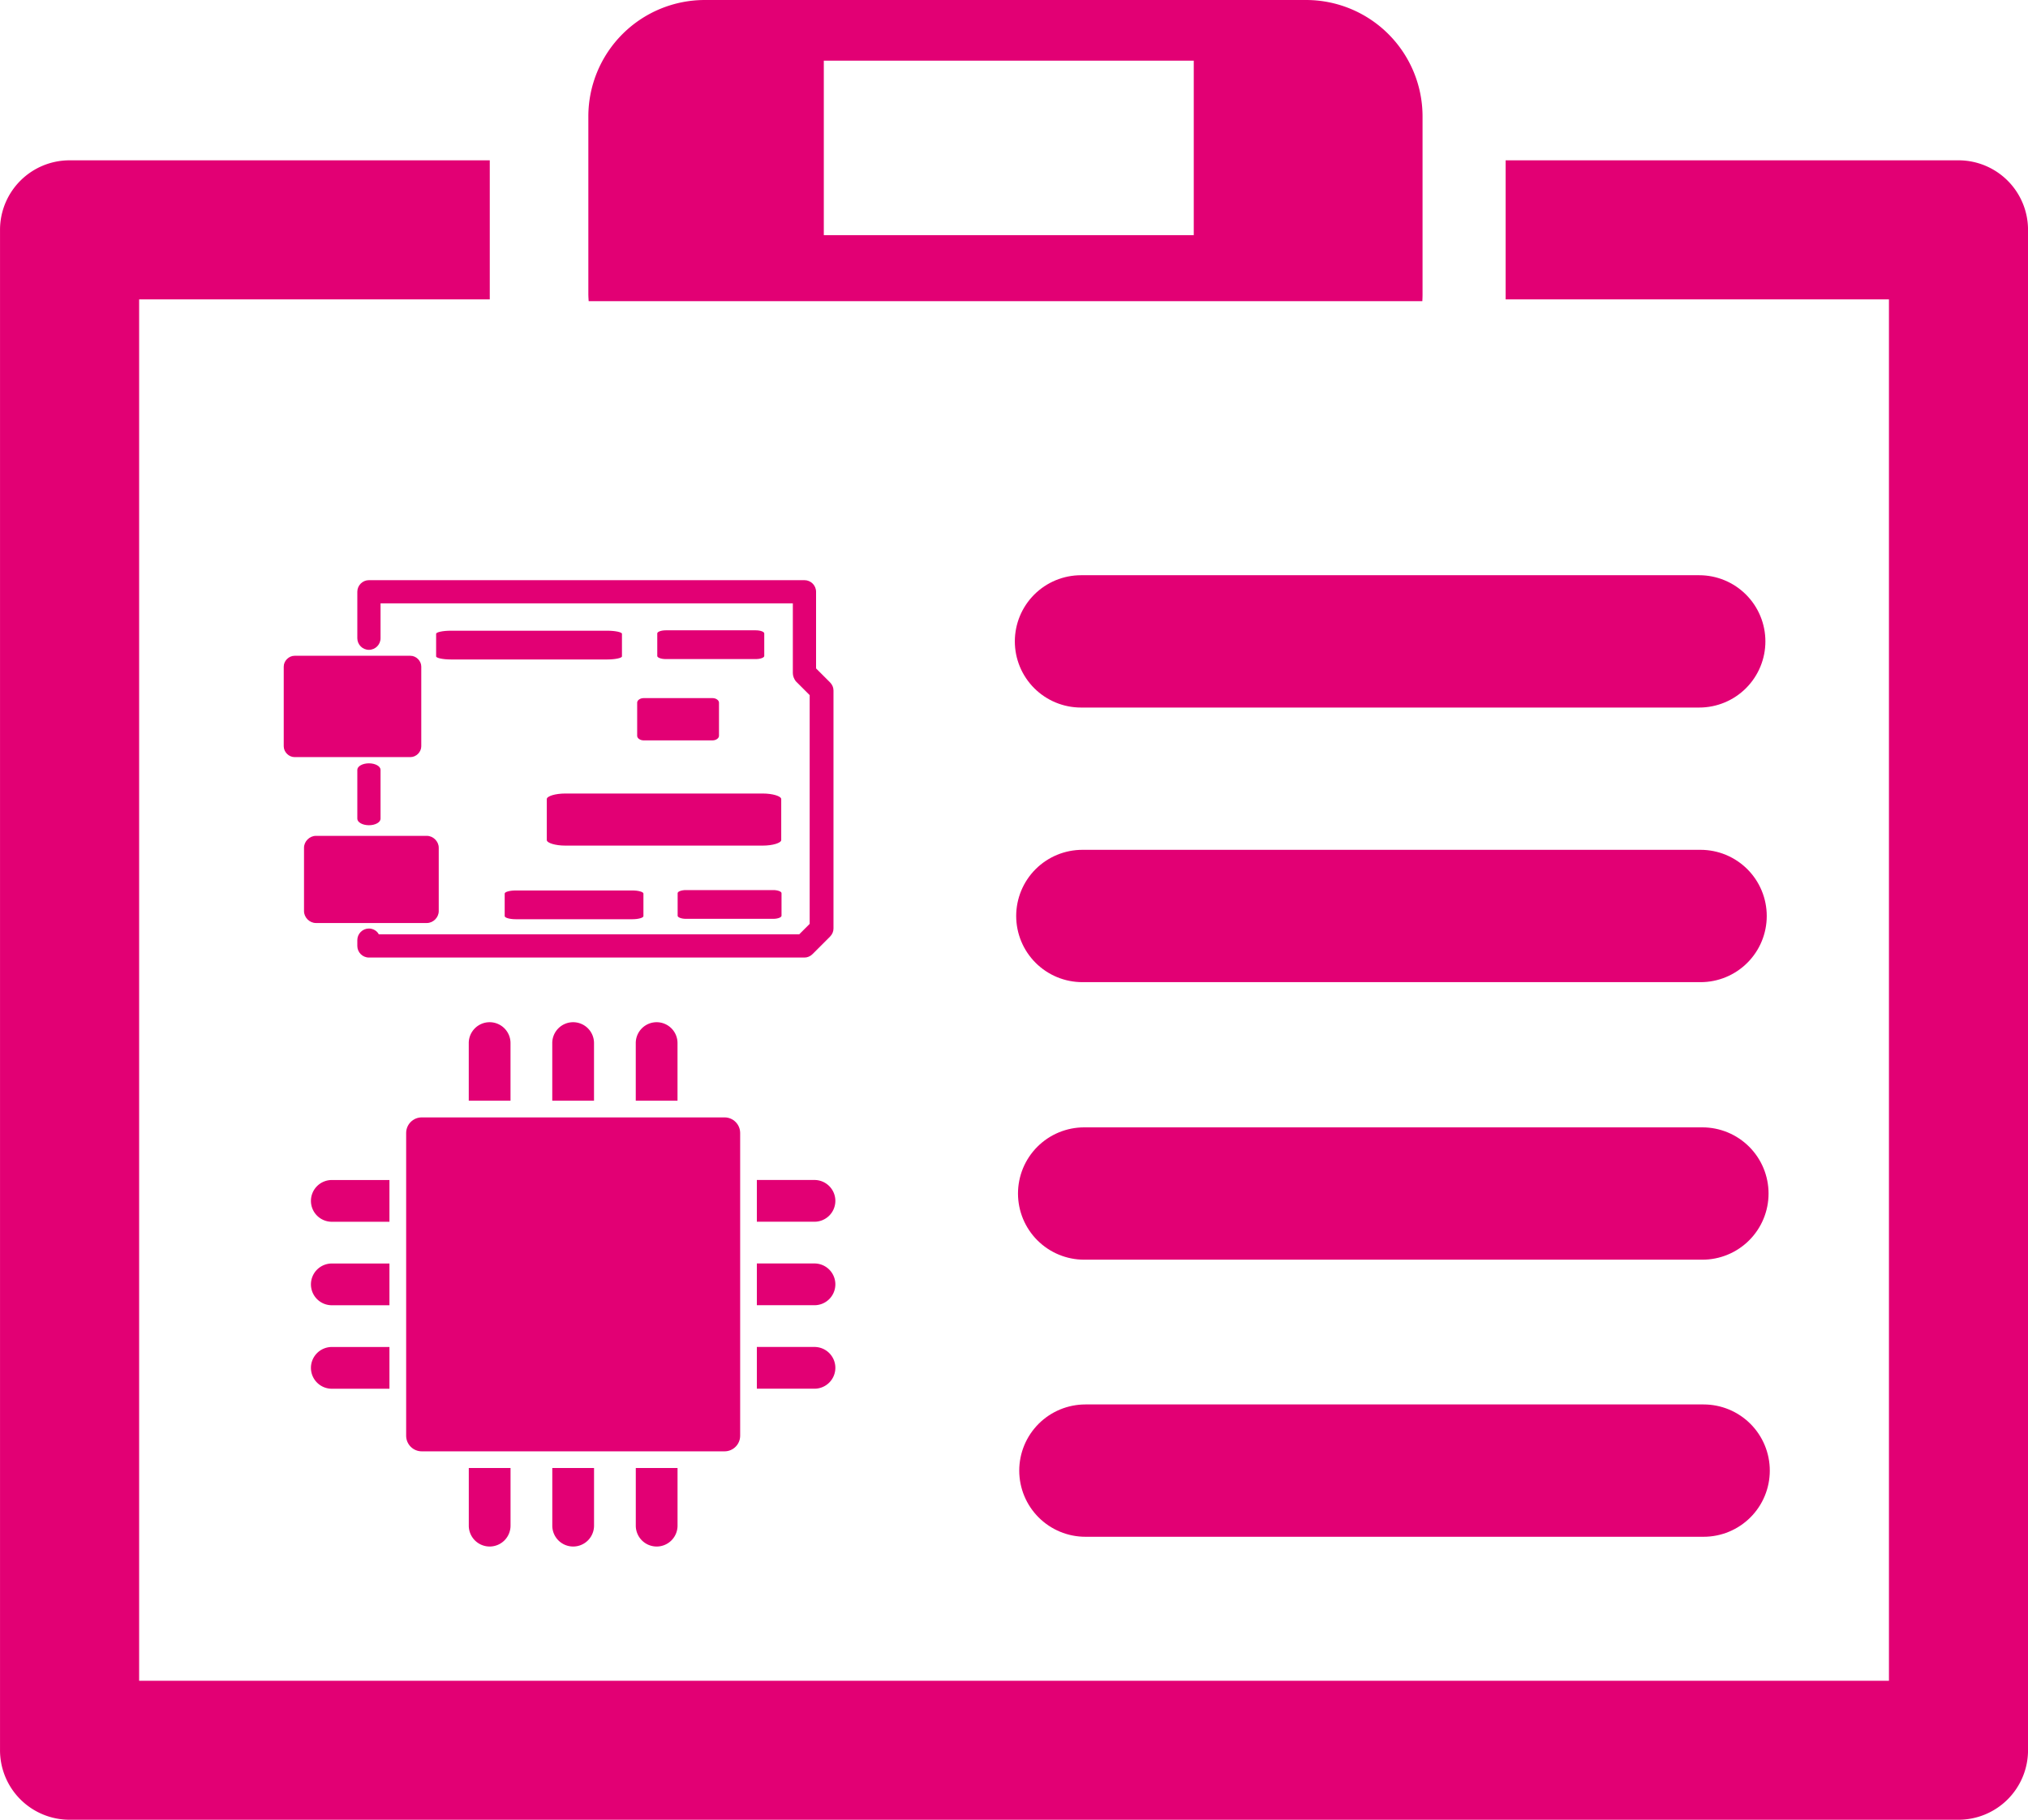 <svg xmlns="http://www.w3.org/2000/svg" height="45.522mm" width="50.722mm" version="1.1" viewBox="0 0 179.723 161.297">
 <g transform="translate(-206.76 -314.82)">
  <path style="color-rendering:auto;text-decoration-color:#000000;color:#000000;isolation:auto;mix-blend-mode:normal;shape-rendering:auto;solid-color:#000000;block-progression:tb;text-decoration-line:none;text-decoration-style:solid;image-rendering:auto;white-space:normal;text-indent:0;text-transform:none" d="m250.16 329.03h-37.236a6.163 6.163 0 0 0 -6.162 6.162v134.76a6.163 6.163 0 0 0 6.162 6.164h167.4a6.163 6.163 0 0 0 6.162 -6.164v-134.76a6.163 6.163 0 0 0 -6.162 -6.162h-40.133v12.326h33.969v122.44h-155.07v-122.44h31.074v-12.326z" fill="#e20074"/>
  <g fill="#e20074" transform="matrix(.37 0 0 .37 307.84 271.16)">
   <g transform="translate(-318.77 19.031)" fill="#e20074">
    <path style="color-rendering:auto;text-decoration-color:#000000;color:#000000;isolation:auto;mix-blend-mode:normal;shape-rendering:auto;solid-color:#000000;block-progression:tb;text-decoration-line:none;text-decoration-style:solid;image-rendering:auto;white-space:normal;text-indent:0;text-transform:none" d="m146.6 366.65c-2.065 0-3.739 1.674-3.739 3.739v72.522c0 2.065 1.674 3.739 3.739 3.739h72.522c2.065-0 3.739-1.674 3.739-3.739v-72.522c-0-2.065-1.674-3.739-3.739-3.739z"/>
    <g fill-rule="evenodd" transform="translate(-257.14 294.29)">
     <path style="color-rendering:auto;text-decoration-color:#000000;color:#000000;isolation:auto;mix-blend-mode:normal;shape-rendering:auto;solid-color:#000000;block-progression:tb;text-decoration-line:none;text-decoration-style:solid;image-rendering:auto;white-space:normal;text-indent:0;text-transform:none" d="m419.92 49.559a5 5 0 0 0 -4.923 5.07v13.733h9.999v-13.733a5 5 0 0 0 -5.076 -5.07z"/>
     <path style="color-rendering:auto;text-decoration-color:#000000;color:#000000;isolation:auto;mix-blend-mode:normal;shape-rendering:auto;solid-color:#000000;block-progression:tb;text-decoration-line:none;text-decoration-style:solid;image-rendering:auto;white-space:normal;text-indent:0;text-transform:none" d="m439.92 49.559a5 5 0 0 0 -4.923 5.07v13.733h9.999v-13.733a5 5 0 0 0 -5.076 -5.07z"/>
     <path style="color-rendering:auto;text-decoration-color:#000000;color:#000000;isolation:auto;mix-blend-mode:normal;shape-rendering:auto;solid-color:#000000;block-progression:tb;text-decoration-line:none;text-decoration-style:solid;image-rendering:auto;white-space:normal;text-indent:0;text-transform:none" d="m459.92 49.559a5 5 0 0 0 -4.923 5.07v13.733h9.999v-13.733a5 5 0 0 0 -5.076 -5.07z"/>
    </g>
    <g fill-rule="evenodd" transform="matrix(-1 0 0 -1 622.86 519.01)">
     <path style="color-rendering:auto;text-decoration-color:#000000;color:#000000;isolation:auto;mix-blend-mode:normal;shape-rendering:auto;solid-color:#000000;block-progression:tb;text-decoration-line:none;text-decoration-style:solid;image-rendering:auto;white-space:normal;text-indent:0;text-transform:none" d="m419.92 49.559a5 5 0 0 0 -4.923 5.07v13.733h9.999v-13.733a5 5 0 0 0 -5.076 -5.07z"/>
     <path style="color-rendering:auto;text-decoration-color:#000000;color:#000000;isolation:auto;mix-blend-mode:normal;shape-rendering:auto;solid-color:#000000;block-progression:tb;text-decoration-line:none;text-decoration-style:solid;image-rendering:auto;white-space:normal;text-indent:0;text-transform:none" d="m439.92 49.559a5 5 0 0 0 -4.923 5.07v13.733h9.999v-13.733a5 5 0 0 0 -5.076 -5.07z"/>
     <path style="color-rendering:auto;text-decoration-color:#000000;color:#000000;isolation:auto;mix-blend-mode:normal;shape-rendering:auto;solid-color:#000000;block-progression:tb;text-decoration-line:none;text-decoration-style:solid;image-rendering:auto;white-space:normal;text-indent:0;text-transform:none" d="m459.92 49.559a5 5 0 0 0 -4.923 5.07v13.733h9.999v-13.733a5 5 0 0 0 -5.076 -5.07z"/>
    </g>
    <g fill-rule="evenodd" transform="matrix(0 -1 1 0 70.498 846.65)">
     <path style="color-rendering:auto;text-decoration-color:#000000;color:#000000;isolation:auto;mix-blend-mode:normal;shape-rendering:auto;solid-color:#000000;block-progression:tb;text-decoration-line:none;text-decoration-style:solid;image-rendering:auto;white-space:normal;text-indent:0;text-transform:none" d="m419.92 49.559a5 5 0 0 0 -4.923 5.07v13.733h9.999v-13.733a5 5 0 0 0 -5.076 -5.07z"/>
     <path style="color-rendering:auto;text-decoration-color:#000000;color:#000000;isolation:auto;mix-blend-mode:normal;shape-rendering:auto;solid-color:#000000;block-progression:tb;text-decoration-line:none;text-decoration-style:solid;image-rendering:auto;white-space:normal;text-indent:0;text-transform:none" d="m439.92 49.559a5 5 0 0 0 -4.923 5.07v13.733h9.999v-13.733a5 5 0 0 0 -5.076 -5.07z"/>
     <path style="color-rendering:auto;text-decoration-color:#000000;color:#000000;isolation:auto;mix-blend-mode:normal;shape-rendering:auto;solid-color:#000000;block-progression:tb;text-decoration-line:none;text-decoration-style:solid;image-rendering:auto;white-space:normal;text-indent:0;text-transform:none" d="m459.92 49.559a5 5 0 0 0 -4.923 5.07v13.733h9.999v-13.733a5 5 0 0 0 -5.076 -5.07z"/>
    </g>
    <g fill-rule="evenodd" transform="matrix(0 1 -1 0 295.22 -33.352)">
     <path style="color-rendering:auto;text-decoration-color:#000000;color:#000000;isolation:auto;mix-blend-mode:normal;shape-rendering:auto;solid-color:#000000;block-progression:tb;text-decoration-line:none;text-decoration-style:solid;image-rendering:auto;white-space:normal;text-indent:0;text-transform:none" d="m419.92 49.559a5 5 0 0 0 -4.923 5.07v13.733h9.999v-13.733a5 5 0 0 0 -5.076 -5.07z"/>
     <path style="color-rendering:auto;text-decoration-color:#000000;color:#000000;isolation:auto;mix-blend-mode:normal;shape-rendering:auto;solid-color:#000000;block-progression:tb;text-decoration-line:none;text-decoration-style:solid;image-rendering:auto;white-space:normal;text-indent:0;text-transform:none" d="m439.92 49.559a5 5 0 0 0 -4.923 5.07v13.733h9.999v-13.733a5 5 0 0 0 -5.076 -5.07z"/>
     <path style="color-rendering:auto;text-decoration-color:#000000;color:#000000;isolation:auto;mix-blend-mode:normal;shape-rendering:auto;solid-color:#000000;block-progression:tb;text-decoration-line:none;text-decoration-style:solid;image-rendering:auto;white-space:normal;text-indent:0;text-transform:none" d="m459.92 49.559a5 5 0 0 0 -4.923 5.07v13.733h9.999v-13.733a5 5 0 0 0 -5.076 -5.07z"/>
    </g>
   </g>
  </g>
  <g stroke="#e20074" stroke-linecap="round" stroke-width="11.729" fill="none">
   <path d="m302.56 371.67h54.786"/>
   <path d="m302.68 396.01h54.786"/>
   <path d="m302.84 420.61h54.786"/>
   <path d="m302.95 445.17h54.786"/>
  </g>
  <path style="color-rendering:auto;text-decoration-color:#000000;color:#000000;isolation:auto;mix-blend-mode:normal;shape-rendering:auto;solid-color:#000000;block-progression:tb;text-decoration-line:none;text-decoration-style:solid;image-rendering:auto;white-space:normal;text-indent:0;text-transform:none" d="m269.22 314.82a10.322 10.322 0 0 0 -10.32 10.32v15.787a10.322 10.322 0 0 0 0.029 0.586h73.879a10.322 10.322 0 0 0 0.019 -0.586v-15.787a10.322 10.322 0 0 0 -10.32 -10.32h-53.287zm10.547 5.377h32.785v15.465h-32.785v-14.326-1.139z" fill="#e20074"/>
  <g fill="#e20074" transform="matrix(.862 0 0 .862 -31.588 -55.193)">
   <g transform="matrix(.597 0 0 .597 305.48 478.16)">
    <path d="m90 83h-75c-1.1 0-2-0.9-2-2v-1c0-1.1 0.9-2 2-2 0.7 0 1.4 0.4 1.7 1h72.4l1.8-1.8v-39.4l-2.4-2.4c-0.3-0.4-0.5-0.9-0.5-1.4v-12h-71v6c0 1.1-0.9 2-2 2s-2-0.9-2-2v-8c0-1.1 0.9-2 2-2h75c1.1 0 2 0.9 2 2v13.2l2.4 2.4c0.4 0.4 0.6 0.9 0.6 1.4v41c0 0.5-0.2 1-0.6 1.4l-3 3c-0.4 0.4-0.9 0.6-1.4 0.6z" fill="#e20074"/>
   </g>
   <g transform="matrix(.597 0 0 .335 305.48 492.33)">
    <path d="m15 65c-1.1 0-2-0.9-2-2v-15c0-1.1 0.9-2 2-2s2 0.9 2 2v15c0 1.1-0.9 2-2 2z" fill="#e20074"/>
   </g>
   <path d="m318.7 507.1h-11.908c-0.595 0-1.116-0.521-1.116-1.116v-8.187c0-0.595 0.521-1.116 1.116-1.116h11.908c0.595 0 1.116 0.521 1.116 1.116v8.187c0 0.595-0.521 1.116-1.116 1.116z"/>
   <path d="m320.39 524.16h-11.407c-0.652 0-1.222-0.57-1.222-1.222v-6.518c0-0.652 0.57-1.222 1.222-1.222h11.407c0.652 0 1.222 0.57 1.222 1.222v6.518c0 0.652-0.57 1.222-1.222 1.222z"/>
   <path d="m338.94 497.06h-16.089c-0.804 0-1.508-0.148-1.508-0.317v-2.323c0-0.169 0.704-0.317 1.508-0.317h16.089c0.804 0 1.508 0.148 1.508 0.317v2.323c0 0.169-0.704 0.317-1.508 0.317z"/>
   <path d="m354.92 516.2h-20.297c-1.015 0-1.903-0.268-1.903-0.574v-4.208c0-0.306 0.888-0.574 1.903-0.574h20.297c1.015 0 1.903 0.268 1.903 0.574v4.208c0 0.306-0.888 0.574-1.903 0.574z"/>
   <path d="m354.21 497.02h-9.264c-0.463 0-0.868-0.148-0.868-0.317v-2.323c0-0.169 0.405-0.317 0.868-0.317h9.264c0.463 0 0.868 0.148 0.868 0.317v2.323c0 0.169-0.405 0.317-0.868 0.317z"/>
   <path d="m349.76 505.38h-7.084c-0.354 0-0.664-0.217-0.664-0.466v-3.415c0-0.248 0.31-0.466 0.664-0.466h7.084c0.354 0 0.664 0.217 0.664 0.466v3.415c0 0.248-0.31 0.466-0.664 0.466z"/>
   <path d="m341.53 523.77h-12.012c-0.601 0-1.126-0.148-1.126-0.317v-2.323c0-0.169 0.526-0.317 1.126-0.317h12.012c0.601 0 1.126 0.148 1.126 0.317v2.323c0 0.169-0.526 0.317-1.126 0.317z"/>
   <path d="m356.01 523.73h-8.994c-0.45 0-0.843-0.148-0.843-0.317v-2.323c0-0.169 0.393-0.317 0.843-0.317h8.994c0.45 0 0.843 0.148 0.843 0.317v2.323c0 0.169-0.393 0.317-0.843 0.317z"/>
  </g>
 </g>
</svg>
